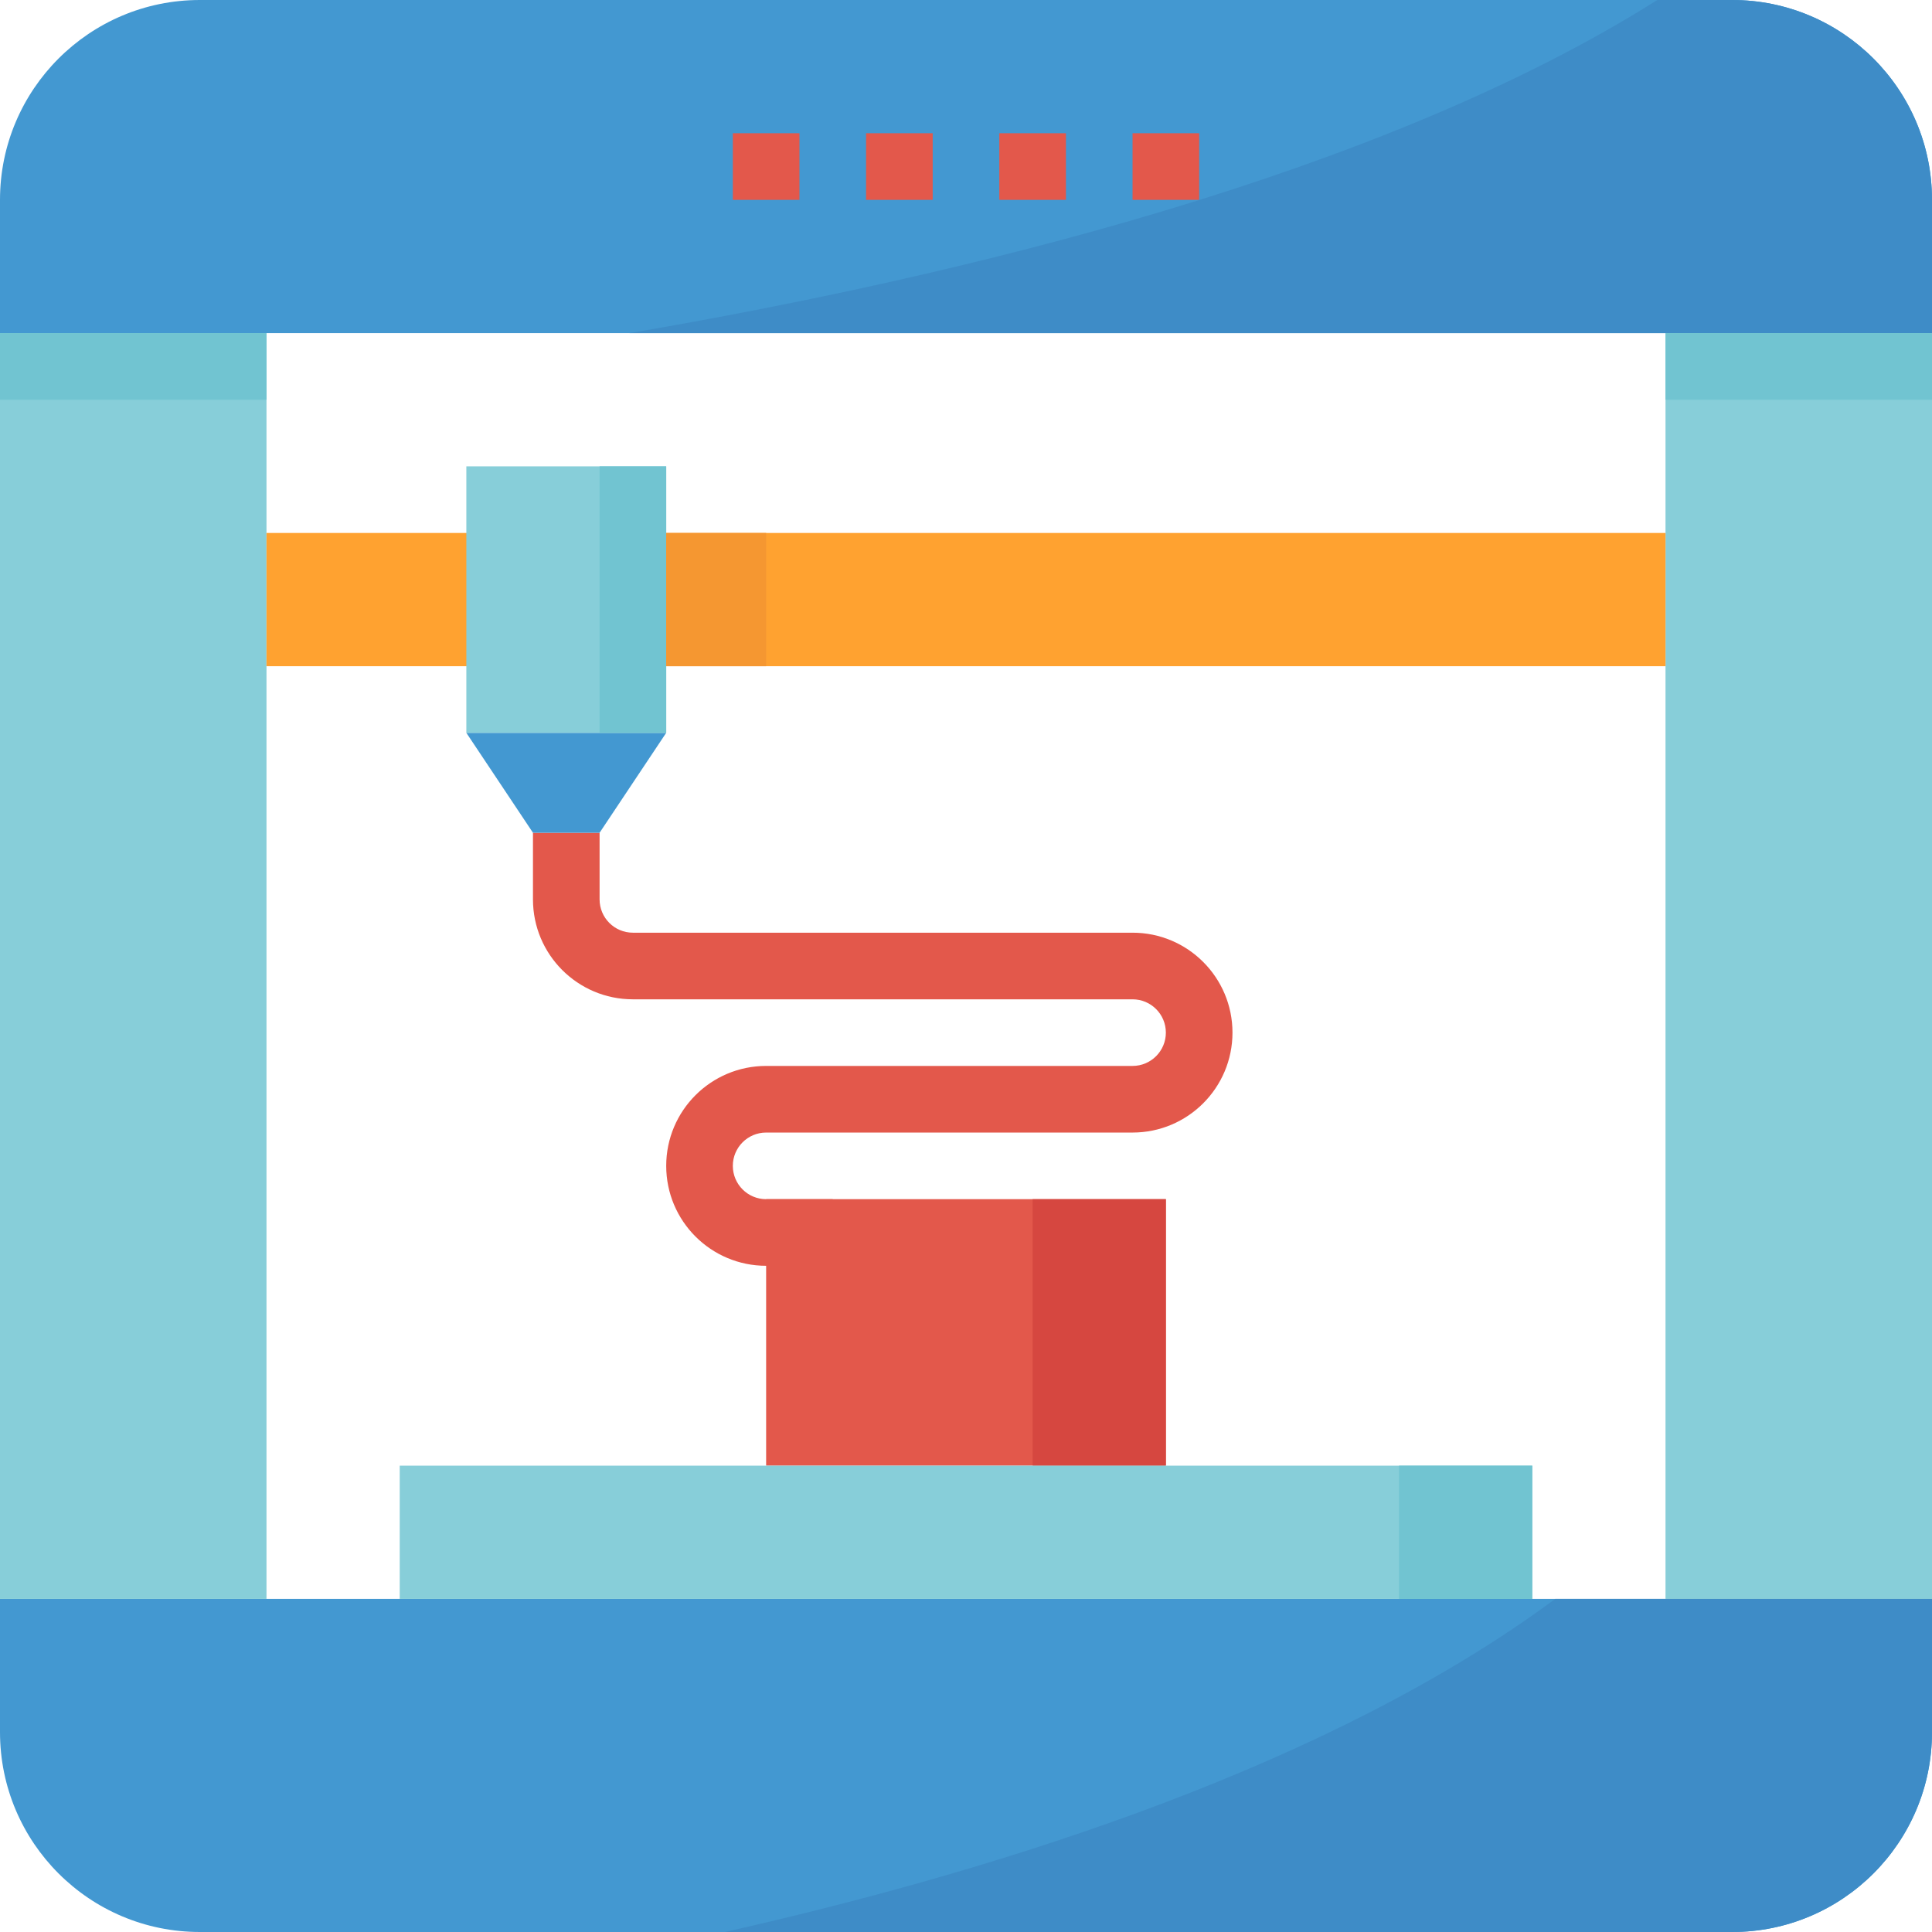 <svg height="464pt" viewBox="0 0 464 464" width="464pt" xmlns="http://www.w3.org/2000/svg"><path d="m48 0h368c26.508 0 48 21.492 48 48v32h-464v-32c0-26.508 21.492-48 48-48zm0 0" fill="#4398d1"/><path d="m464 48c0-26.508-21.492-48-48-48h-17.977c-66.27 41.871-166.688 66.281-246.824 80h312.801zm0 0" fill="#3e8cc7"/><path d="m0 384h464v32c0 26.508-21.492 48-48 48h-368c-26.508 0-48-21.492-48-48zm0 0" fill="#4398d1"/><path d="m0 80h64v304h-64zm0 0" fill="#87ced9"/><path d="m400 80h64v304h-64zm0 0" fill="#87ced9"/><path d="m64 128h336v32h-336zm0 0" fill="#ffa230"/><g fill="#e3584b"><path d="m200 304h-16c-13.254 0-24-10.746-24-24s10.746-24 24-24h88c4.418 0 8-3.582 8-8s-3.582-8-8-8h-120c-13.254 0-24-10.746-24-24v-16h16v16c0 4.418 3.582 8 8 8h120c13.254 0 24 10.746 24 24s-10.746 24-24 24h-88c-4.418 0-8 3.582-8 8s3.582 8 8 8h16zm0 0"/><path d="m208 32h16v16h-16zm0 0"/><path d="m240 32h16v16h-16zm0 0"/><path d="m272 32h16v16h-16zm0 0"/><path d="m176 32h16v16h-16zm0 0"/><path d="m184 288h96v64h-96zm0 0"/></g><path d="m248 288h32v64h-32zm0 0" fill="#d64740"/><path d="m96 352h272v32h-272zm0 0" fill="#87ced9"/><path d="m336 352h32v32h-32zm0 0" fill="#71c4d1"/><path d="m160 176-16 24h-16l-16-24zm0 0" fill="#4398d1"/><path d="m112 112h48v64h-48zm0 0" fill="#87ced9"/><path d="m144 112h16v64h-16zm0 0" fill="#71c4d1"/><path d="m0 80h64v16h-64zm0 0" fill="#71c4d1"/><path d="m400 80h64v16h-64zm0 0" fill="#71c4d1"/><path d="m373.52 384c-53.23 39.391-130.398 64.398-199.406 80h241.887c26.508 0 48-21.492 48-48v-32zm0 0" fill="#3e8cc7"/><path d="m160 128h24v32h-24zm0 0" fill="#f59731"/></svg>
